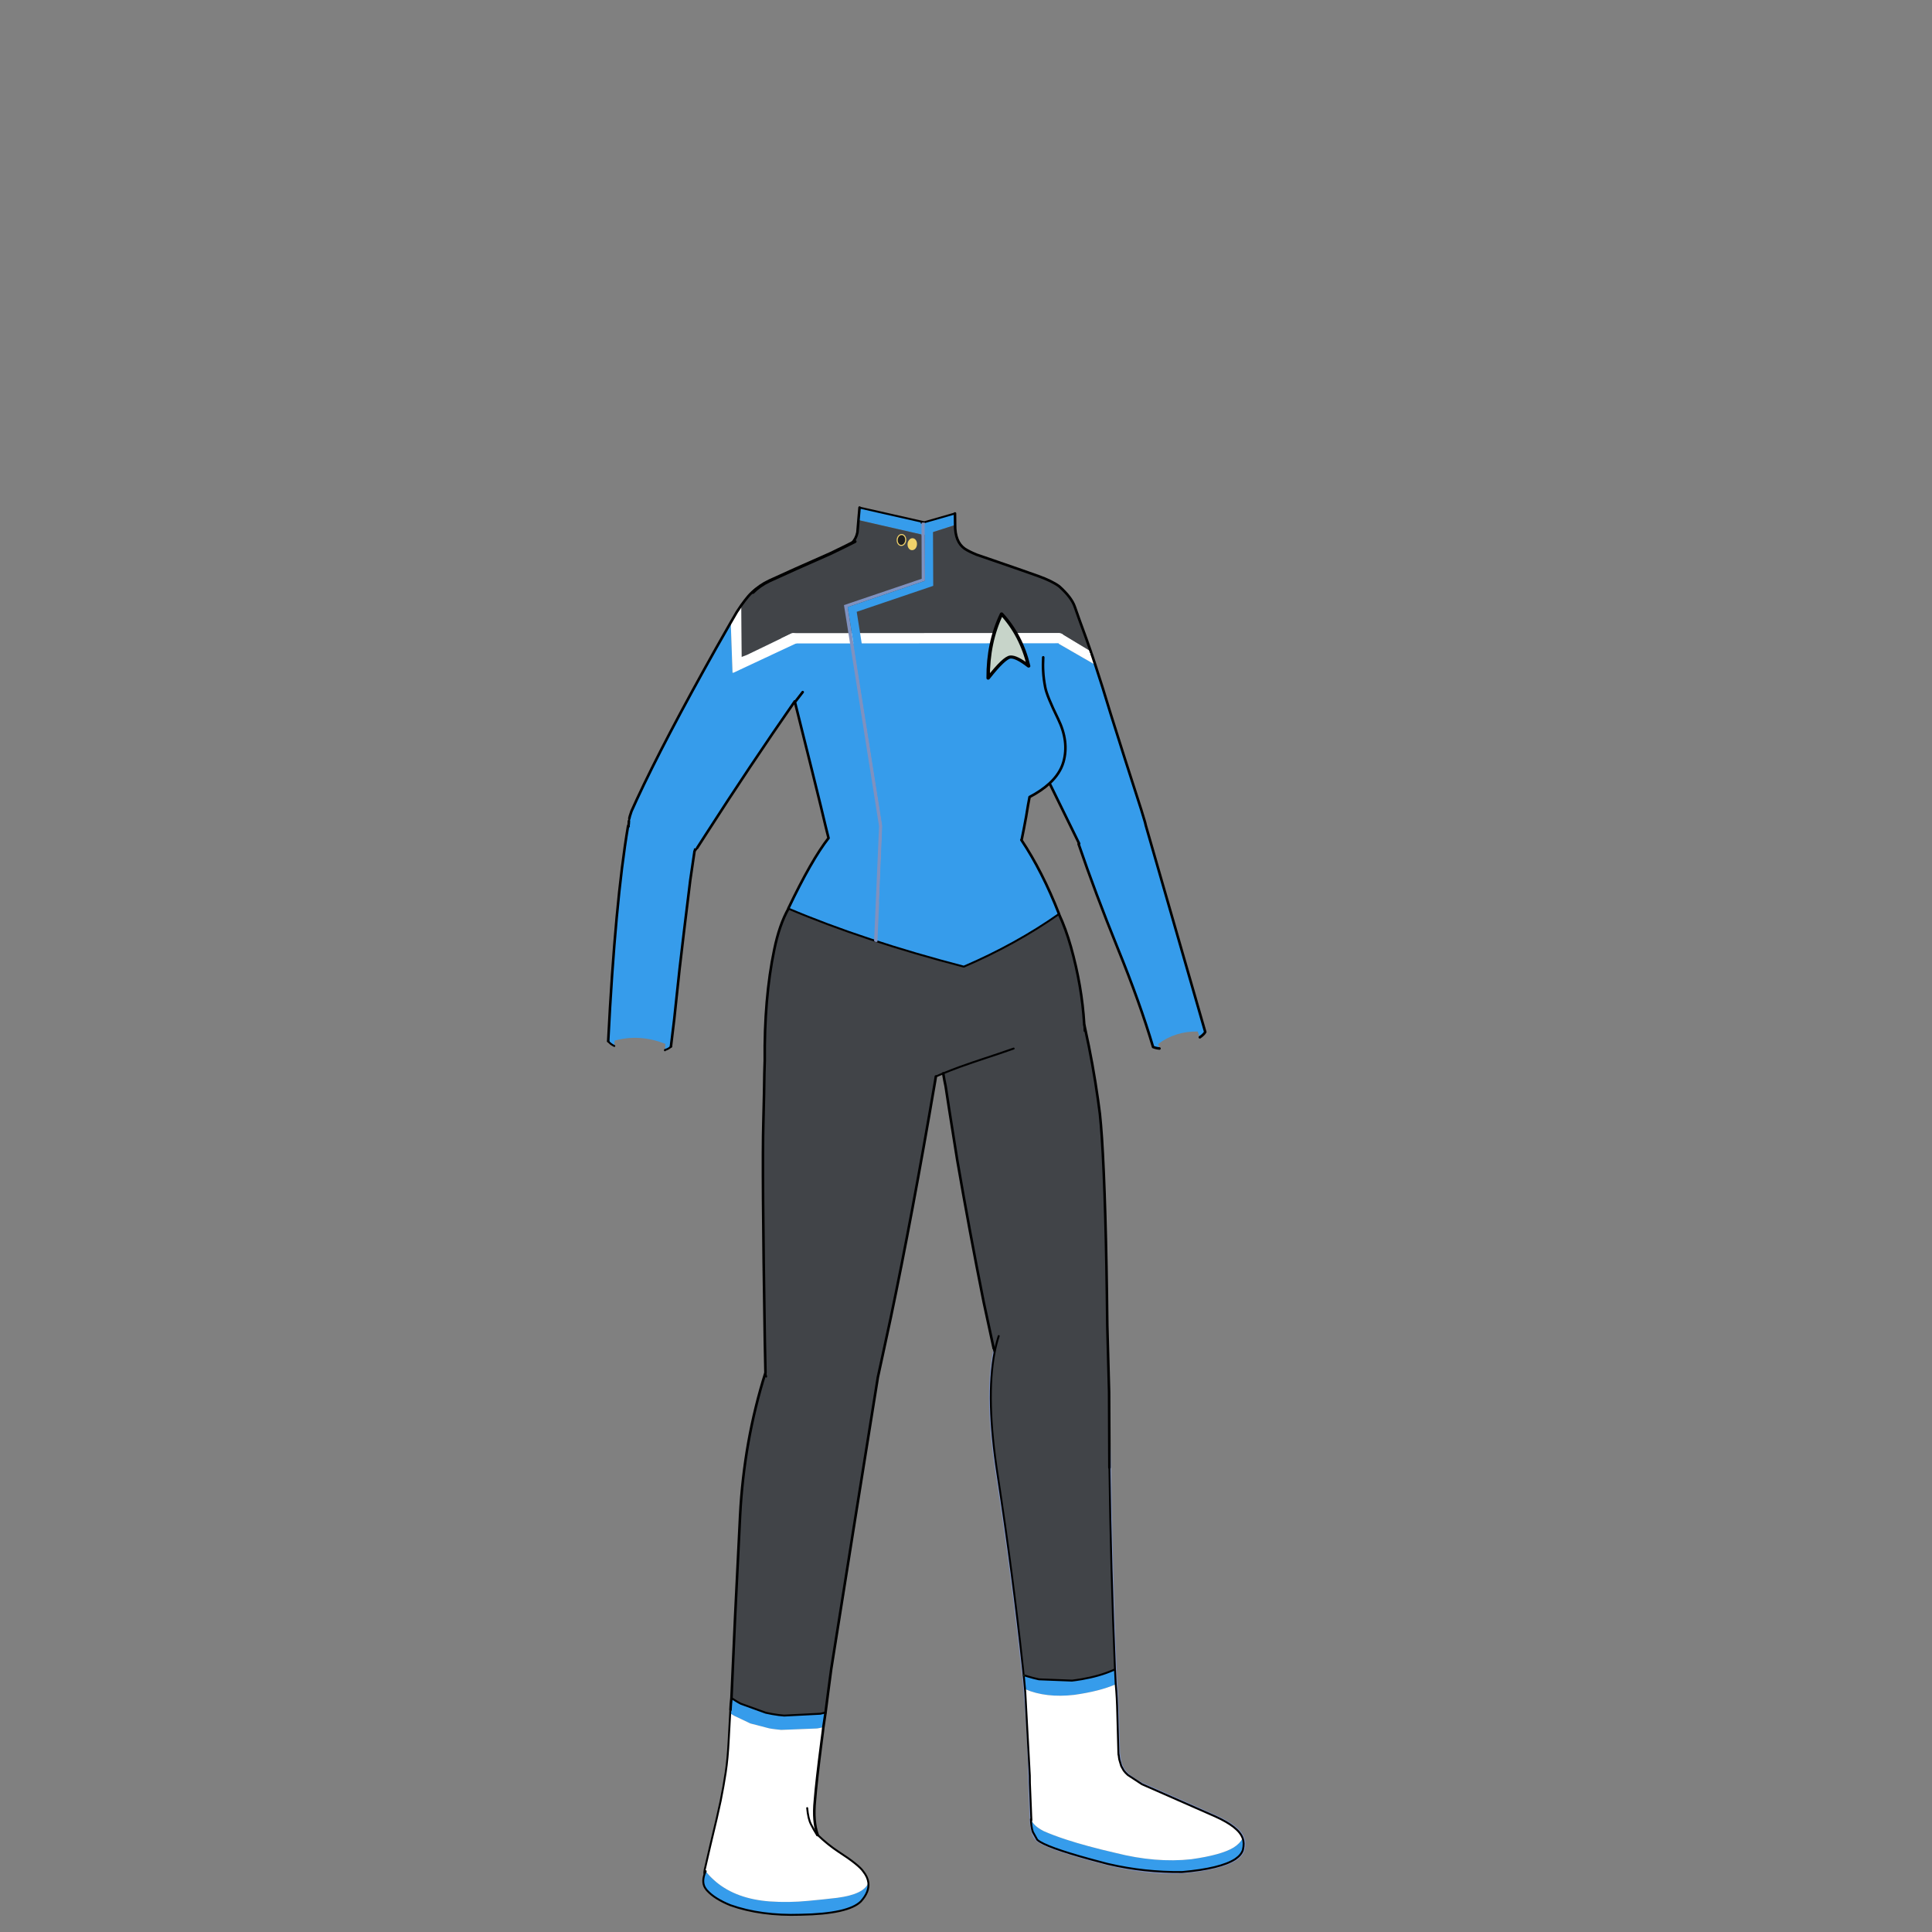 <svg xmlns="http://www.w3.org/2000/svg" xmlns:xlink="http://www.w3.org/1999/xlink" preserveAspectRatio="none" viewBox="0 0 1500 1500" fill="#7f91bf"><rect x="0" y="0" width="1500" height="1500" fill="#808080" stroke="none"/><defs><path fill="#C7D4C9" d="M1.6 6.05q2.627.029 7.4 5.25Q7.494-3.855.15-15.15-7.256-1.972-9.05 15.2-1.038 6.077 1.6 6.05Z" id="style_06_color_b_svg__f"></path><path fill="#3F4348" d="M-.1-2.7q-1 0-1.8.8-.7.9-.7 1.9 0 1.1.8 2 .8.7 1.8.7 1.05 0 1.85-.7.7-.9.7-1.95 0-1.05-.8-1.95-.8-.8-1.85-.8Z" id="style_06_color_b_svg__h"></path><path id="style_06_color_b_svg__j" fill="#414448" d="M37.3 17q-10.2-4.7-27-12.05Q4.403 2.116-.45-.35q-18.904 14.399 6.3 29.15 25.203 14.749 38.7-6.6-2.943-3.132-7.25-5.2Z"></path><path id="style_06_color_b_svg__b" fill="none" d="m848.45 510.35 1.9 5.775m-3.525-10.5.275.775m-89.175-75.875q6.842 2.377 15.925 5.475 22.098 7.605 32.5 11.35 10.408 3.739 16 7.85 9.668 8.643 12.15 15.975 2.494 7.327 8.8 24.425 1.68 4.688 3.525 10.025m.7 2.05q.461 1.317.925 2.675m-38.5 0q-.35 5.9 0 11.15.25 5.3 1.55 12.1 1.25 6.7 9.95 24.45t4.2 33.55q-2.563 8.97-10.75 16.55 10.431 21.288 22.95 46.825m-.45.275q13.1 38.35 30.35 80.85 17.3 42.45 27.5 76.8 2.2.9 4.95 1.15m31.35-8.7q3.2-2.2 4.2-4.15l-46.2-160.45q-.027-.148-.05-.3-.45-2.05-1.1-4.05l-2.25-7.45q-13.85-42.85-24-75.25-6.391-21.248-11.8-37.575M741.55 407.6q-.1 13 7.35 18.35 3.4 2.25 9.05 4.55m-16.5-31.85.1 8.95m-75.05-3.8-.8 9.55q-2 10-13.9 14.15m-33.675 25.2q-4.81-1.435-9.575-1.5-16.95-.4-27.45 11.55-2.6 3.05-5.5 7.1m-8.25 13.4-11.55 20.3q-40.25 71.65-61.4 117.2l-3.95 8.7q-.05.15-.15.3-.25.95-.6 1.85-.71 1.9-1.1 3.8m-.325 2.2q-.125 1.152-.125 2.3m-.55 1.55q-9.947 58.736-15.4 166.95m48.7 4.15q2.95-23.2 4.55-39.95 1.65-16.8 5.55-49 3.9-32.25 4.9-40.1 1.04-7.428 3.3-22.475M667.35 394.1l-.85 9.7m148.4 204.35q-6.167 5.721-15.55 10.65-1.05 5.1-2.65 15.2-1.8 9.95-3.5 18.05m29.05 57.6q-12.976-33.133-29.275-57.55m29.175 57.55q5.3 11.3 9.3 25.45 8.604 30.597 10.35 60.175.394 1.69.7 3.375 6 27 10 55.3.75 5.4 1.45 10.85.85 8.15 1.55 18.45 3.173 48.523 4.2 145.35v.25l1.4 51.975m-89.625-34.025q-3.114-14.379-7.725-35.75-11.05-55.15-20.6-110.65-8.15-50.95-8.95-56.9-1.125-5.198-1.9-10.15m-5.7 2.4q-.033.168-.05.35-.2 1.45-.5 3.2-17.9 104.95-34.5 183.95l-6.6 30.55q-2.744 12.549-3.475 15.975m.025.025-3.7 23.05q-11.55 71.6-32.45 203.1-1.2 9-2.35 17.65l-2.05 16m-.05.4-1.65 11-.35 3.2q-.6 4.1-1.05 8-4 30.9-5.15 45.75-1.62 16.157 2.15 26.725m-67.7-97.175q.203-4.872.75-9.15 2.3-55.35 6.7-141.55 2.962-58.026 19.7-111.05l-.5-24.95q-2.15-134.4-1.15-168.75.7-26.4.8-38.6.103-4.998.275-9.25l.025-.575q-.504-48.546 7.35-86.225 3.95-19.35 11.05-31.95m-.1-.1q17.998-37.764 31.225-54.675-1.703-6.594-5.925-24.425-2.977-12.437-20.15-81.125m-.15-.575q-34.857 50.077-68.95 103.15l-6.75 10.5m34.25-188.35q-1.7 2.4-3.55 5.3-2.9 5-4.7 8.1m49.85 61.875 6-7.775m238.15 602.05-.25-58.575" stroke="#000" stroke-width="2" stroke-linejoin="round" stroke-linecap="round"></path><path id="style_06_color_b_svg__c" fill="none" d="m847.525 507.675-.025-.05v.025q-.164-.5-.325-1-.042-.125-.075-.25M488.7 635.2q-.217 1.19-.425 2.4m-.125 2.3q.15.3.05.45.026.677.1 1.35m-16.1 166.7q1.55 2.15 4.75 3.7m39.3 3.1q3.1-.9 4.65-2.65m18.55-153.25q-.132.88-.25 1.725M715.55 406.05l2.05-.575-50.25-11.375m50.25 11.375 23.85-6.825m80.7 311h.1m-95 125.85q2.372-1.049 5.05-2.15m-91.35 496.25-.05.35v.05m-6.05 94.675q7.948 7.628 15.95 12.875 16 10.3 19.55 15.6 3.3 4.2 3.85 8.55.85 7.05-5.55 14.25-.05.1-.1.15-9.7 9.9-47 10.5-30.75 1-54.5-7.4-12.2-5-17.85-11.2-.65-.6-1.15-1.4-3.393-4.368-1.15-11.25-.231-1.596.225-3.625 2.327-10.371 4.325-18.725 5.8-23.95 8.05-34.75 2.4-11.95 3.95-22.25 1.6-10.45 2.35-25.7.746-15.221 1.1-20.05v-.05q.05-.623.05-1.2v-.1q.025-.073.075-.4l.125-.95v-.05m44.9-622.15.1.1m4.9-160.9q.072.288.15.575m-78 115.9q1.19-1.28 2.15-2.825m70.8 47.25q58.65 24.9 136.15 45.05 40.45-17.4 73.85-40.85m-334.55-68.2q.34-1.957.675-3.85.112-1.101.325-2.2m27.65 180.05v-.25m78.6 253.6q-.45-1.5-.55-3v-.05m-26.4 252.6q.094.066.2.125.095.066.2.125.107.074.225.15.223.153.45.3.093.062.175.125.2.133.4.275 1.058.693 2.15 1.35.137.082.275.175.092.054.175.1l.3.175q.194.113.4.225.099.057.2.125.414.235.825.475.2.11.4.225.127.068.25.125l.325.175q.2.106.4.2l19.3 6.975q4.796 1.086 10 1.775 2.16.24 4.275.425l28.125-1.425q1.95-.4 3.8-.9.1-.05.2-.05m-.05.35q-.015-.022-.025-.05-.038-.094-.1-.15-.01-.055-.025-.1m-14.05 74.15q.75 8.4 2.95 12.6 2.15 4.3 4.85 8.55m-86.6 27.85q-.585 1.314-1 2.55M842.05 800.4q-.1-2.557-.25-5.125M732.3 833.35q5.624-2.326 12.6-4.9 10.15-3.65 20.1-6.9 9.85-3.2 22-7.45m-15.525 232.7q.363 1.662.7 3.225 1.32-6.8 3.225-12.725m-3.225 12.725q-6.856 35.532 2.375 95.075 11.85 77.3 19.8 151.4l.4 4.1 3.4 1.05q4.243 1.285 8.475 2.175l25.575 1 .525-.05m.575-.075q.96-.128 1.9-.25l4.45-.675q14.119-2.422 24.675-7.075.673-.297 1.325-.6-3.2-78.05-4.3-156.7m4.3 156.7q.026.139.05.575l.55 11.025v.05q.948 9.583 1.25 23.7v.05q.35 13.977.8 29.05v.05m.1 1.25q.15.3.15.7v.05m.475 3.55 1.5 5.075 1.9 3.425q.656.906 1.425 1.7.85.887 1.825 1.775l10.725 7.025m31.35 68.3q-29.137.309-56.7-6.075-.498-.104-1-.225l-.875-.225-12.475-3.325q-34.955-9.569-41.15-15-.026-.024-.05-.05-.144-.131-.275-.275l-3.375-6.075q-1.278-3.987-1.45-9.8m.175-3.5-.175-4.775q-.253-6.972-.675-16.575-.01-.32-.025-.65v-.05q-.002-1.224-.1-2.4-.009-1.133-.025-2.275-.015-1.41-.025-2.825-.004-.279 0-.55l-3.525-64.975q-.119-1.185-.225-2.375v-.25q-.35-3-.55-5.95l-.15-1.55m-.325-2.975-.025-.125m73.65 61.775q.015.096.025.2m.125.025q.157 1.862.475 3.55m17.375 19q.162.081.325.175.139.06.275.125 51.438 22.556 56.5 24.85 18.25 8.25 21.25 16.8l.05.125m-96.5-66.625q.025.78.075 1.55M795.1 1303.7l-.325-2.975m6 112.55v-.175q-.079-1.901-.2-4.2m164.225 18.325q1.43 3.658.2 8.975-1.25 4-5.8 7.1-11.45 7.55-41.45 10.15" stroke="#000" stroke-width="1.5" stroke-linejoin="round" stroke-linecap="round"></path><path id="style_06_color_b_svg__d" fill="none" d="m794.7 1300.7.075.025" stroke="#1A2414" stroke-width="1.5" stroke-linejoin="round" stroke-linecap="round"></path><path id="style_06_color_b_svg__e" fill="none" d="M-118.2.05-.55-.05" stroke="#FFF" stroke-width="5" stroke-linejoin="round" stroke-linecap="round"></path><path id="style_06_color_b_svg__g" fill="none" d="M.15-15.15Q7.494-3.855 9 11.3 4.227 6.079 1.6 6.075q-2.638.002-10.65 9.125Q-7.256-1.972.15-15.15Z" stroke="#000" stroke-width="1.5" stroke-linejoin="round" stroke-linecap="round"></path><path id="style_06_color_b_svg__k" fill="none" d="M-.425-.35Q4.403 2.116 10.3 4.95 27.1 12.3 37.3 17q4.307 2.068 7.275 5.2" stroke="#000" stroke-width="1.5" stroke-linejoin="round" stroke-linecap="round"></path><path id="style_06_color_b_svg__n" fill="none" d="M-3.304-1.972q0 1.05-.58 1.83-.58.781-1.429.826Q-6.16.728-6.74.008q-.58-.72-.58-1.77t.58-1.83q.58-.78 1.428-.824.848-.045 1.428.675.58.72.58 1.77Z" stroke="#EFD16A" stroke-width="0.5" stroke-linejoin="round" stroke-linecap="round"></path><g id="style_06_color_b_svg__a"><path fill="#1A2414" d="M964.85 1427.1q-.027.058-.05.1 1.43 3.683.2 9-1.25 4-5.8 7.1-11.45 7.55-41.45 10.15.075.003.15 0 29.9-2.6 41.4-10.15 4.55-3.1 5.8-7.1 1.25-5.4-.25-9.1m-164.35-14.7q.004.134 0 .25.13.331.25.6.026-.058 0-.15-.019-.08-.05-.15-.1-.3-.2-.55m-5.75-111.7h-.05l.4 3-.35-3Z"></path><path fill="#26321E" d="M800.7 1412.95q.031.07.05.15-.054-1.901-.2-4.2.098 2.199.15 4.05m85.7-27.8.3.15q.164.086.3.15 51.438 22.556 56.5 24.85 18.25 8.25 21.25 16.8.023.057.05.1.023-.042.05-.1-3.05-8.55-21.25-16.8-5.1-2.25-56.45-24.85l-.75-.3m-17.8-22.55h-.05q.157 1.862.45 3.55-.256-1.692-.4-3.55m-.2-.25q.015.12 0 .2h.05q-.029-.08-.05-.2m0-.45q-.002-.021 0-.05-.052-.621-.1-1.25l.05 1.55q.035-.126.05-.25Z"></path><path fill="#369CEB" d="M800.5 1412.65q-.048-.116-.1-.25.172 5.813 1.45 9.8l3.35 6.05q.156.169.3.3.024.026.05.05 6.195 5.431 41.15 15l12.45 3.3q.455.135.9.25.502.121 1 .2 27.563 6.409 56.7 6.1 30-2.6 41.45-10.15 4.55-3.1 5.8-7.1 1.23-5.317-.2-9-.027-.043-.05-.1-2.05 4.25-7.05 7.35-9.65 5.8-32.8 9.05-27.55 3-58.75-4.9-22.464-5.16-38.45-10.4-9.889-3.234-17.3-6.5-.45-.3-.9-.5-6.484-3.379-8.75-7.95-.12-.269-.25-.6m65.15-116.55q-.652.303-1.35.6-10.531 4.653-24.65 7.05l-4.45.7q-.94.122-1.9.25h-.05q-.264.035-.55.05l-.5.05-25.6-1q-4.207-.865-8.45-2.15l-3.4-1.05v.1l.35 3 .15 1.55q.2 2.95.55 5.95v.25h.05q.157.013.2.1 16.15 6.85 37.95 4.35 19.7-2.75 32.25-8.2l-.55-11.05q-.024-.411-.05-.55m-238 179.7q-15.35 1.5-30.1.45-25.77-1.942-41.6-15.15-.854-.732-1.7-1.5-3.5-3.1-6.35-6.8-.585 1.314-1 2.55-2.243 6.882 1.15 11.25.5.8 1.15 1.4 5.65 6.2 17.85 11.2 23.75 8.4 54.5 7.4 37.3-.6 47-10.5.05-.05.1-.15 6.4-7.2 5.55-14.25-3.2 9-24.15 11.75-10.95 1.3-22.4 2.35m-60.7-146.8q0 .577-.05 1.2.22.145.45.3.34.193.65.4.993.64 1.95 1.2l12.65 6 14.65 3.8q2.534.473 5.15.75 2.053.277 4.1.45l27.7-1.1.75-.1q.378-.077.75-.15.85-.15 1.75-.35l1.8-.4 1.65-11v-.05q-.015-.022-.05-.05-.013-.094-.1-.15.015-.055 0-.1-1.85.5-3.8.9l-28.15 1.4q-2.09-.16-4.25-.4-5.204-.69-10-1.8l-19.3-6.95q-.2-.094-.4-.2-.157-.085-.35-.2-.098-.032-.25-.1-.175-.115-.4-.25-.386-.215-.8-.45-.101-.068-.2-.15-.206-.087-.4-.2-.146-.084-.3-.2-.083-.02-.2-.1l-.25-.15q-1.092-.657-2.15-1.35-.2-.142-.4-.3-.082-.038-.2-.1-.202-.147-.45-.3-.093-.076-.2-.15-.105-.06-.2-.15-.106-.034-.2-.1-.547 4.278-.75 9.15v.05l-.15.95q-.025.327-.05.4v.1m174.6-921.4-.1-8.95-23.85 6.8-2.05.6 2.05-.6-50.25-11.35-.85 9.7 49.05 11.2v.95l26-8.35m82.6 86.2-1.4-.9q-.352 1.225-.8 2.5h-9.7l-22.05-2.6q-93.255 6.158-118.1 6.45-24.792.283-42-2.45-17.157-2.73-23.75 4.95-14.577 4.37-30.55 10.65-.2 2.15-.75 3.35-.85 1.5-3.45 3.8-2.5 2.3-2.85 3.1l-1.4-39.4-11.55 20.3q-40.25 71.65-61.4 117.2l-3.95 8.7q-.05.15-.15.3-.25.95-.6 1.85-.71 1.9-1.1 3.8.054-.1.1-.2-.217 1.19-.45 2.4-.1 1.152-.1 2.3.15.3.05.45.026.677.1 1.35-.421-.045-.7-.25-9.947 58.736-15.4 166.95 1.55 2.15 4.75 3.7.1-1.4.1-3l.2-1.2q19.65-5.3 39.4 2.6-.25 3.5-.4 4.7 3.1-.9 4.65-2.65 2.95-23.2 4.55-39.95 1.65-16.8 5.55-49 3.9-32.25 4.9-40.1 1.04-7.428 3.3-22.5.118-.82.25-1.7-.132.88-.25 1.7 1.19-1.255 2.15-2.8l6.75-10.5q34.093-53.073 68.95-103.15.072.288.15.55l6-7.75-6 7.75q17.173 68.713 20.15 81.15 4.222 17.831 5.9 24.4-13.202 16.936-31.2 54.7l.1.1q58.65 24.9 136.15 45.05 40.45-17.4 73.85-40.85h.1q-12.976-33.133-29.3-57.55.135-.02.25-.05 1.7-8.1 3.5-18.05 1.6-10.1 2.65-15.2 9.383-4.929 15.55-10.65 8.187-7.58 10.75-16.55 4.5-15.8-4.2-33.55-8.7-17.75-9.95-24.45-1.3-6.8-1.55-12.1-.35-5.25 0-11.15-.35 5.9 0 11.15.25 5.3 1.55 12.1 1.25 6.7 9.95 24.45t4.2 33.55q-2.563 8.97-10.75 16.55 10.431 21.288 22.95 46.8-.22.16-.45.3 13.1 38.35 30.35 80.85 17.3 42.45 27.5 76.8 2.2.9 4.95 1.15-.45-1.5-.95-3.5 13-9.9 30.6-9.7 1 2.6 1.7 4.5 3.2-2.2 4.2-4.15l-46.2-160.45q-.027-.148-.05-.3-.45-2.05-1.1-4.05l-2.25-7.45q-13.85-42.85-24-75.25-6.391-21.248-11.8-37.6v.05L821.8 499.7q1.963-2.887 2.35-5.9Z"></path><path d="M868.4 1361.85q-.002.029 0 .05-.015.124-.05.25.033.108.05.2.021.12.05.2.054.012.1 0 0-.4-.15-.7M772.15 1050q-.312-1.538-.7-3.2-7.93 36.162 1.7 98.5 11.9 77.25 19.85 151.45l.95 8.75q.2 2.85.55 5.85v.35q3.55 39.7 3.7 72.85l.05.05q.1 1.15.1 2.35v.05q.7 16.6 1.05 25.4-.05.25 0 .6v.05q.25 11.95 5.25 16.4 7.35 6.55 55.1 18.85 30.85 7.5 58.15 6.4l.1-.05q30.35-2.65 42.1-10.35 5-3.4 6.3-7.7 0-.1.1-.2 1.3-5.8-.35-9.75-3.15-8.95-21.9-17.35-5.1-2.35-56.5-24.95-.5-.15-.65-.25-7.85-4-12.2-8.4v-.1q-4.2-4.45-4.95-12.8 0-.2-.05-.4 0-.4-.15-.7l-.1-1.1q-.45-15.15-.8-29.15-.35-14.1-1.25-23.75-.45-9.8-.6-11.5v-.25q-1-23.55-1.75-47.05-1.8-54.6-2.55-109.55l-1.6-58.55.25 58.6q1.1 78.65 4.3 156.7.026.139.05.55l.55 11.05v.05q.948 9.583 1.25 23.7v.05q.35 13.977.8 29.05v.05q.048.629.1 1.25.15.3.15.7v.05h.05q.144 1.858.4 3.55l1.5 5.05 1.9 3.45q.681.906 1.45 1.7.85.887 1.8 1.75l10.75 7.05.75.3q51.35 22.6 56.45 24.85 18.2 8.25 21.25 16.8 1.5 3.7.25 9.1-1.25 4-5.8 7.1-11.5 7.55-41.4 10.15-.075.003-.15 0-29.137.309-56.7-6.1-.498-.079-1-.2-.445-.115-.9-.25l-12.45-3.3q-34.955-9.569-41.15-15-.026-.024-.05-.05-.144-.131-.3-.3l-3.35-6.05q-1.278-3.987-1.45-9.8.052.134.1.25.004-.116 0-.25.1.25.2.55-.052-1.851-.15-4.05l-.15-4.8q-.253-6.947-.7-16.55.014-.32 0-.65v-.05q-.002-1.224-.1-2.4-.009-1.133-.05-2.3.01-1.386 0-2.8-.004-.279 0-.55l-3.55-65q-.094-1.16-.2-2.35v-.25q-.35-3-.55-5.95l-.15-1.55-.4-3h.05v-.1l-.4-4.1q-7.95-74.1-19.8-151.4-9.231-59.543-2.4-95.1Z"></path><path fill="#FFF" d="M866.25 1307.75v-.05q-12.55 5.45-32.25 8.2-21.8 2.5-37.95-4.35-.043-.087-.2-.1h-.05q.106 1.19.2 2.35l3.55 65q-.004.271 0 .55.01 1.414 0 2.8.041 1.167.05 2.3.098 1.176.1 2.4v.05q.014.33 0 .65.447 9.603.7 16.55l.15 4.8q.146 2.299.2 4.2.026.092 0 .15 2.266 4.571 8.75 7.95.45.2.9.5 7.411 3.266 17.3 6.5 15.986 5.24 38.45 10.4 31.2 7.9 58.75 4.9 23.15-3.25 32.8-9.05 5-3.1 7.05-7.35-3-8.55-21.25-16.8-5.063-2.294-56.5-24.85-.136-.064-.3-.15l-.3-.15-10.75-7.05q-.95-.863-1.8-1.75-.769-.794-1.45-1.7l-1.9-3.45-1.5-5.05q-.293-1.688-.45-3.55v-.05q-.046.012-.1 0h-.05q.015-.08 0-.2-.017-.092-.05-.2l-.05-1.55v-.05q-.45-15.073-.8-29.05v-.05q-.302-14.117-1.25-23.7M566.9 1330.2v.05q-.354 4.829-1.1 20.05-.75 15.25-2.35 25.7-1.55 10.3-3.95 22.25-2.25 10.8-8.05 34.75-1.998 8.354-4.35 18.7-.431 2.054-.2 3.65.415-1.236 1-2.55 2.85 3.7 6.35 6.8.846.768 1.7 1.5 15.83 13.208 41.6 15.15 14.75 1.05 30.1-.45 11.45-1.05 22.4-2.35 20.95-2.75 24.15-11.75-.55-4.35-3.85-8.55-3.55-5.3-19.55-15.6-8.002-5.247-15.95-12.9-3.77-10.543-2.15-26.7 1.15-14.85 5.15-45.75.45-3.9 1.05-8l.35-3.2-1.8.4q-.9.2-1.75.35-.372.073-.75.15l-.75.1-27.7 1.1q-2.047-.173-4.1-.45-2.616-.277-5.15-.75l-14.65-3.8-12.65-6q-.957-.56-1.95-1.2-.31-.207-.65-.4-.23-.155-.45-.3m62.75 86.2q2.15 4.3 4.85 8.55-2.7-4.25-4.85-8.55-2.2-4.2-2.95-12.6.75 8.4 2.95 12.6m-57.6-941.25q-2.9 5-4.7 8.1l1.4 39.4q.35-.8 2.85-3.1 2.6-2.3 3.45-3.8.55-1.2.75-3.35.15-.75.1-1.6.05-.1 0-.1l-.3-40.85q-1.7 2.4-3.55 5.3m275.45 32.5h.05q-.023-.018-.05-.05v.05m-.4-1.25-.25-.75-.05-.05.3.8m-22.75-14.35q-.08.87-.2 1.75-.387 3.013-2.35 5.9l28.55 16.45v-.05l-1.9-5.75q-1.871-1.733-.95-2.7v-.05.05q-.164-.5-.35-1-.017-.125-.05-.25l-.3-.8-22.45-13.55Z"></path><path fill="#414448" d="M831.45 735.1q-4-14.15-9.3-25.45-33.4 23.45-73.85 40.85-77.5-20.15-136.15-45.05-7.1 12.6-11.05 31.95-7.854 37.679-7.35 86.2-.012.31-.05.6-.147 4.252-.25 9.25-.1 12.2-.8 38.6-1 34.35 1.15 168.75l.5 24.95v.05q.1 1.5.55 3-.45-1.5-.55-3v-.05q-16.738 53.024-19.7 111.05-4.4 86.2-6.7 141.55.094.066.2.1.095.09.2.15.107.074.2.15.248.153.45.3.118.062.2.1.2.158.4.3 1.058.693 2.15 1.35l.25.15q.117.08.2.1.154.116.3.2.194.113.4.2.099.082.2.15.414.235.8.45.225.135.4.25.152.068.25.1.193.115.35.2.2.106.4.2l19.3 6.95q4.796 1.11 10 1.8 2.16.24 4.25.4l28.15-1.4q1.95-.4 3.8-.9.1-.05.2-.05l2.05-16q1.15-8.65 2.35-17.65 20.9-131.5 32.45-203.1l3.7-23.05-.05-.05q.756-3.401 3.5-15.95l6.6-30.55q16.6-79 34.5-183.95.3-1.75.5-3.2.017-.182.05-.35.32-.108.65-.25 2.372-1.049 5.05-2.15 5.624-2.326 12.6-4.9 10.15-3.65 20.1-6.9 9.85-3.2 22-7.45-12.15 4.25-22 7.45-9.95 3.25-20.1 6.9-6.976 2.574-12.6 4.9.775 4.952 1.9 10.15.8 5.95 8.95 56.9 9.55 55.5 20.6 110.65 4.61 21.371 7.7 35.75.388 1.662.7 3.2 1.345-6.775 3.25-12.7-1.905 5.925-3.25 12.7-6.831 35.557 2.4 95.1 11.85 77.3 19.8 151.4l.4 4.1 3.4 1.05q4.243 1.285 8.45 2.15l25.6 1 .5-.05q.286-.015.55-.05h.05q.96-.128 1.9-.25l4.45-.7q14.119-2.397 24.65-7.05.698-.297 1.35-.6-3.2-78.05-4.3-156.7l-.25-58.6-1.4-51.95v-.25q-1.027-96.827-4.2-145.35-.7-10.3-1.55-18.45-.7-5.45-1.45-10.85-4-28.3-10-55.3-.306-1.686-.7-3.4.15 2.593.25 5.15-.1-2.557-.25-5.15-1.746-29.553-10.35-60.15m16.05-227.45q-.921.967.95 2.7-.464-1.358-.95-2.7m-13-36.5q-2.482-7.307-12.15-15.95-5.592-4.111-16-7.85-10.402-3.745-32.5-11.35-9.083-3.098-15.95-5.5h.05q-5.65-2.3-9.05-4.55-7.45-5.35-7.35-18.35l-26 8.35V415l-49.05-11.2-.8 9.55q-2 10-13.9 14.15 4.6 6.789 11.4 12.15-4.123.493-8.35 1.1-24.374 3.516-36.75 11.95-4.784-1.435-9.55-1.5-16.95-.4-27.45 11.55-2.6 3.05-5.5 7.1l.3 40.85q.05 0 0 .1.05.85-.1 1.6 15.973-6.28 30.55-10.65 6.593-7.68 23.75-4.95 17.208 2.733 42 2.45 24.845-.292 118.1-6.45l22.05 2.6h9.7q.448-1.275.8-2.5.328-1.019 1.6-.9v.05l22.45 13.55q-1.82-5.312-3.5-10-6.306-17.098-8.8-24.45Z"></path></g><g id="style_06_color_b_svg__i"><path fill="#414448" d="M.2-.95h.05Q-1.38-2.927-7.4-2.4q-3.34.39-5.65 5.05-.359.743-.75 1.45-3.1 6.255-1.45 14.05L-1.85.55-1.8.5l.35-.5Q-.796-.79.2-.95Z"></path><path fill="#FFF" d="M.25-.95H.2q-.996.16-1.65.95l-.35.5-.05.05-13.4 17.6-2.55 2.8q-1.78 1.63.2 7.9L2.5 3.05q.658-.803.5-1.85.018-.033 0-.1-.153-.932-.95-1.55-.126-.091-.3-.2-.67-.374-1.5-.3Z"></path></g><g id="style_06_color_b_svg__l"><path d="M718 407.7h.05v-2h-2.15l-.45.4.15 43.25-60.35 20.45 27.25 171.7-3.85 89.05.55.45 1 .4 1.05-.3 1.3-30.85 2.5-59-26.9-169.9 60-20.4-.15-43.25Z"></path><path fill="#369CEB" d="m724.35 408.5-6.3-.8H718l.15 43.25-60 20.4 26.9 169.9-2.5 59 6.3.25 2.5-59.3.1-.35-.1-.3L665.15 475l59.4-20.15-.2-46.35Z"></path></g><g id="style_06_color_b_svg__m"><path fill="#202020" d="M-6.6-3.5q-.65.75-.65 1.8T-6.6.1q.65.75 1.6.75.95 0 1.6-.75.65-.75.65-1.8t-.65-1.8q-.65-.75-1.6-.75-.95 0-1.6.75Z"></path><path fill="#EFD16A" d="M2.5-1.45Q1.75-2.3.7-2.3t-1.75.85Q-1.8-.65-1.8.5t.75 2q.7.8 1.75.8t1.8-.8q.7-.85.7-2t-.7-1.95Z"></path></g></defs><g><use xlink:href="#style_06_color_b_svg__a"></use><use xlink:href="#style_06_color_b_svg__b"></use><use xlink:href="#style_06_color_b_svg__c"></use><use xlink:href="#style_06_color_b_svg__d"></use></g><use xlink:href="#style_06_color_b_svg__e" transform="matrix(1.794 0 0 1.599 822.95 495.5)"></use><g transform="matrix(1.783 -.175 .197 1.589 780.35 500.75)"><use xlink:href="#style_06_color_b_svg__f"></use><use xlink:href="#style_06_color_b_svg__g"></use></g><use xlink:href="#style_06_color_b_svg__h" transform="matrix(1.794 0 0 1.542 708.5 422.4)"></use><use xlink:href="#style_06_color_b_svg__i" transform="matrix(1.642 .722 -.643 1.463 616.6 492.95)"></use><g transform="matrix(-1.792 .076 .066 1.597 662.95 421.05)"><use xlink:href="#style_06_color_b_svg__j"></use><use xlink:href="#style_06_color_b_svg__k"></use></g><use xlink:href="#style_06_color_b_svg__l"></use><g transform="matrix(1.473 -.077 0 1.655 707.247 421.738)"><use xlink:href="#style_06_color_b_svg__m"></use><use xlink:href="#style_06_color_b_svg__n" transform="matrix(1.12 .052 0 1 .95 .4)"></use></g></svg>
